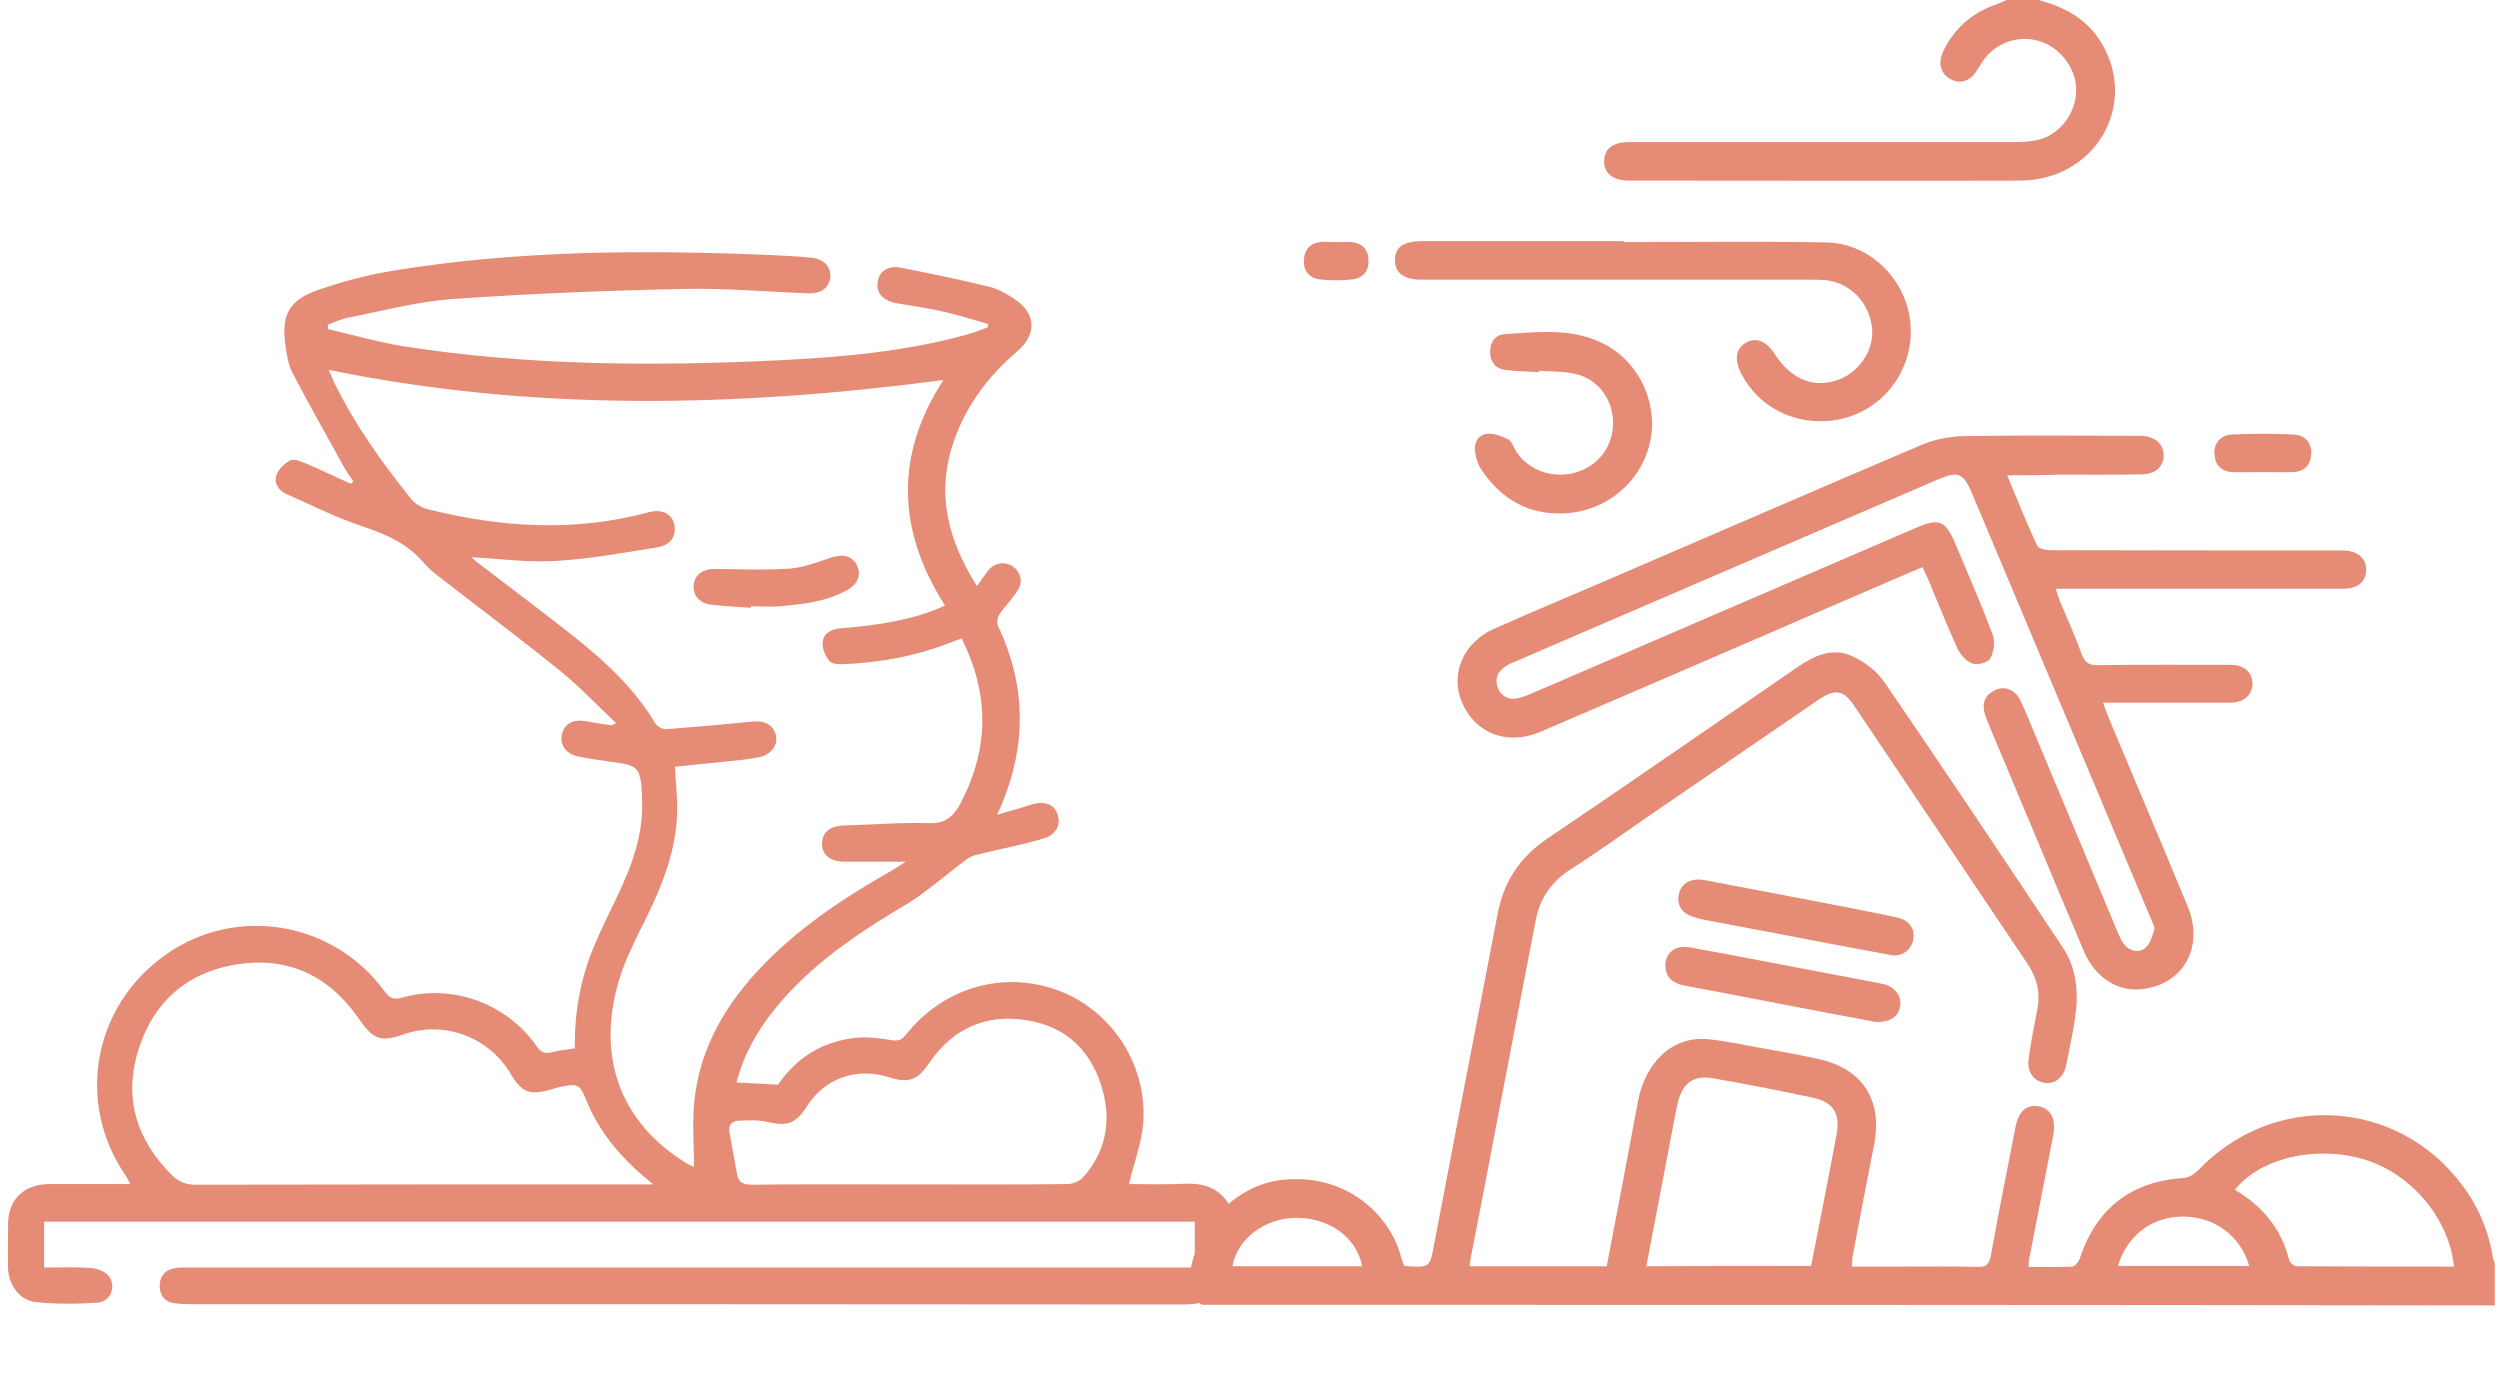 <svg width="108" height="60" viewBox="0 0 108 60" fill="none" xmlns="http://www.w3.org/2000/svg">
<g clip-path="url(#clip0_1601_1238)">
<path d="M53.2 55.156C52.8 56.078 52.069 56.354 51.089 56.354C36.783 56.34 22.49 56.34 8.184 56.34C7.963 56.34 7.742 56.326 7.521 56.299C7.121 56.244 6.914 55.968 6.901 55.583C6.887 55.17 7.094 54.881 7.494 54.799C7.715 54.744 7.935 54.757 8.156 54.757C22.407 54.757 36.658 54.757 50.91 54.757C51.13 54.757 51.351 54.757 51.613 54.757C51.613 54.097 51.613 53.45 51.613 52.776C35.044 52.776 18.489 52.776 1.907 52.776C1.907 53.422 1.907 54.056 1.907 54.757C2.555 54.757 3.203 54.73 3.852 54.771C4.128 54.785 4.445 54.881 4.638 55.06C5.066 55.473 4.817 56.23 4.224 56.271C3.314 56.34 2.403 56.34 1.506 56.244C0.844 56.175 0.361 55.473 0.348 54.785C0.334 54.152 0.348 53.519 0.348 52.886C0.348 51.826 1.024 51.166 2.1 51.152C3.259 51.152 4.404 51.152 5.631 51.152C5.549 51.001 5.493 50.877 5.424 50.78C3.259 47.615 4.017 43.445 7.177 41.23C10.212 39.097 14.406 39.799 16.613 42.826C16.834 43.115 16.985 43.198 17.358 43.101C19.51 42.482 21.883 43.335 23.18 45.193C23.373 45.468 23.539 45.537 23.856 45.455C24.159 45.372 24.491 45.344 24.835 45.289C24.808 43.762 25.07 42.303 25.649 40.913C25.953 40.184 26.298 39.482 26.643 38.767C27.305 37.39 27.829 35.987 27.733 34.432C27.733 34.377 27.733 34.335 27.733 34.28C27.663 33.166 27.553 33.056 26.463 32.918C25.967 32.849 25.47 32.78 24.987 32.684C24.449 32.574 24.173 32.175 24.27 31.734C24.38 31.267 24.753 31.06 25.304 31.156C25.677 31.225 26.049 31.28 26.422 31.335C26.436 31.335 26.45 31.322 26.615 31.239C25.787 30.455 25.029 29.656 24.187 28.968C22.531 27.634 20.821 26.354 19.138 25.046C18.848 24.826 18.558 24.606 18.324 24.331C17.606 23.477 16.668 23.078 15.647 22.734C14.53 22.363 13.467 21.826 12.378 21.345C12.033 21.193 11.812 20.863 11.95 20.505C12.046 20.257 12.295 20.01 12.543 19.886C12.709 19.803 12.998 19.941 13.219 20.023C13.868 20.299 14.516 20.615 15.164 20.904C15.192 20.863 15.233 20.822 15.261 20.794C15.151 20.615 15.013 20.45 14.916 20.271C14.143 18.881 13.357 17.491 12.626 16.088C12.447 15.744 12.391 15.331 12.336 14.945C12.143 13.611 12.474 12.964 13.757 12.523C14.819 12.152 15.923 11.863 17.041 11.684C22.462 10.803 27.926 10.79 33.403 11.023C33.955 11.051 34.506 11.078 35.044 11.133C35.569 11.175 35.886 11.505 35.872 11.932C35.858 12.386 35.5 12.688 34.948 12.675C33.141 12.606 31.333 12.441 29.54 12.482C26.187 12.551 22.835 12.688 19.496 12.922C18.006 13.033 16.53 13.432 15.04 13.721C14.751 13.776 14.461 13.913 14.171 14.023C14.171 14.092 14.157 14.147 14.157 14.216C15.247 14.464 16.323 14.78 17.427 14.959C22.807 15.799 28.215 15.826 33.637 15.565C36.369 15.427 39.087 15.193 41.735 14.464C42.053 14.381 42.356 14.257 42.66 14.147C42.673 14.092 42.673 14.051 42.687 13.996C41.998 13.803 41.322 13.583 40.618 13.432C39.997 13.294 39.362 13.211 38.742 13.101C38.162 13.005 37.845 12.661 37.914 12.193C37.983 11.711 38.355 11.45 38.962 11.574C40.218 11.822 41.487 12.083 42.729 12.386C43.129 12.482 43.529 12.716 43.874 12.95C44.77 13.569 44.784 14.464 43.943 15.179C42.701 16.239 41.749 17.505 41.211 19.046C40.425 21.276 40.935 23.312 42.205 25.322C42.384 25.074 42.508 24.881 42.646 24.702C42.894 24.345 43.322 24.234 43.681 24.427C44.039 24.62 44.219 25.06 43.998 25.445C43.777 25.831 43.446 26.147 43.198 26.505C43.101 26.643 43.046 26.89 43.101 27.014C44.384 29.712 44.37 32.409 43.074 35.202C43.598 35.037 44.053 34.927 44.495 34.776C45.06 34.583 45.502 34.707 45.667 35.133C45.86 35.601 45.654 36.056 45.046 36.234C44.108 36.51 43.143 36.688 42.205 36.922C42.011 36.964 41.832 37.06 41.68 37.184C40.825 37.817 40.038 38.533 39.128 39.083C37.017 40.335 35.003 41.684 33.444 43.624C32.699 44.56 32.12 45.578 31.816 46.762C32.409 46.789 32.989 46.831 33.61 46.858C34.424 45.661 35.61 44.932 37.128 44.822C37.583 44.794 38.052 44.863 38.507 44.932C38.769 44.973 38.921 44.959 39.114 44.725C40.728 42.675 43.294 41.918 45.667 42.771C47.957 43.597 49.544 45.909 49.392 48.441C49.337 49.335 48.992 50.216 48.771 51.152C49.502 51.152 50.358 51.179 51.213 51.138C52.193 51.097 52.883 51.455 53.255 52.363C53.2 53.299 53.2 54.234 53.2 55.156ZM40.825 26.161C38.742 22.899 38.659 19.638 40.756 16.418C31.871 17.588 23.028 17.794 14.199 15.977C14.268 16.143 14.351 16.322 14.433 16.514C15.316 18.331 16.489 19.968 17.744 21.537C17.91 21.744 18.186 21.922 18.448 21.991C21.621 22.79 24.822 22.996 28.022 22.129C28.602 21.977 29.029 22.198 29.126 22.652C29.236 23.134 28.988 23.546 28.409 23.643C26.932 23.877 25.456 24.152 23.98 24.234C22.794 24.303 21.579 24.138 20.366 24.069C20.434 24.124 20.49 24.193 20.559 24.248C21.98 25.335 23.414 26.409 24.808 27.51C26.16 28.583 27.415 29.753 28.312 31.253C28.395 31.39 28.643 31.514 28.795 31.5C30.05 31.404 31.292 31.294 32.533 31.17C33.072 31.115 33.458 31.363 33.527 31.817C33.596 32.23 33.279 32.615 32.782 32.712C32.506 32.767 32.244 32.808 31.968 32.835C31.03 32.932 30.092 33.028 29.154 33.124C29.195 33.812 29.278 34.487 29.25 35.161C29.195 36.757 28.629 38.202 27.939 39.606C27.567 40.363 27.181 41.106 26.891 41.89C25.649 45.4 26.684 48.468 29.692 50.271C29.802 50.34 29.912 50.381 29.981 50.409C29.981 49.445 29.898 48.496 29.995 47.56C30.243 45.207 31.402 43.294 33.03 41.629C34.658 39.964 36.576 38.712 38.59 37.569C38.755 37.473 38.907 37.363 39.128 37.225C38.176 37.225 37.334 37.225 36.493 37.225C35.858 37.225 35.5 36.922 35.513 36.427C35.527 35.932 35.872 35.67 36.52 35.656C37.735 35.629 38.962 35.519 40.176 35.56C40.908 35.574 41.239 35.202 41.529 34.638C42.742 32.285 42.729 29.959 41.542 27.578C41.308 27.661 41.115 27.744 40.921 27.812C39.473 28.363 37.983 28.624 36.438 28.693C36.231 28.707 35.927 28.679 35.817 28.542C35.651 28.322 35.5 27.991 35.541 27.73C35.582 27.331 35.927 27.179 36.341 27.138C37.9 27.014 39.39 26.808 40.825 26.161ZM28.215 51.166C27.912 50.904 27.705 50.739 27.526 50.574C26.574 49.707 25.801 48.716 25.318 47.505C25.056 46.858 24.959 46.803 24.256 46.941C24.118 46.968 23.994 47.01 23.856 47.051C22.89 47.34 22.545 47.216 22.035 46.349C21.097 44.794 19.193 44.092 17.482 44.67C16.406 45.042 16.13 44.918 15.482 43.982C14.199 42.138 12.419 41.299 10.184 41.67C8.073 42.014 6.639 43.28 5.99 45.317C5.328 47.409 5.88 49.225 7.425 50.767C7.701 51.042 8.018 51.179 8.432 51.179C14.806 51.166 21.193 51.166 27.567 51.166C27.746 51.166 27.912 51.166 28.215 51.166ZM39.307 51.166C41.584 51.166 43.846 51.179 46.123 51.152C46.357 51.152 46.661 51.014 46.812 50.835C47.723 49.789 47.999 48.565 47.668 47.23C47.226 45.468 46.109 44.326 44.288 44.065C42.536 43.803 41.128 44.464 40.121 45.95C39.638 46.666 39.252 46.803 38.424 46.542C37.017 46.088 35.624 46.569 34.837 47.822C34.368 48.551 34.01 48.661 33.141 48.468C32.754 48.372 32.327 48.4 31.927 48.413C31.623 48.427 31.457 48.592 31.513 48.922C31.623 49.528 31.733 50.133 31.844 50.739C31.913 51.083 32.106 51.179 32.465 51.179C34.741 51.152 37.031 51.166 39.307 51.166Z" fill="#E58B76"/>
<path d="M32.437 26.257C31.858 26.216 31.278 26.189 30.699 26.12C30.188 26.051 29.912 25.679 29.968 25.239C30.036 24.799 30.395 24.565 30.919 24.578C31.982 24.592 33.044 24.634 34.106 24.565C34.7 24.523 35.306 24.289 35.872 24.097C36.383 23.918 36.81 24 37.017 24.413C37.21 24.826 37.072 25.225 36.603 25.487C35.693 25.996 34.686 26.106 33.679 26.189C33.265 26.23 32.851 26.189 32.437 26.189C32.437 26.216 32.437 26.244 32.437 26.257Z" fill="#E58B76"/>
<path d="M51.931 56.367C51.406 56.065 51.337 55.597 51.406 55.046C51.669 52.955 53.421 51.193 55.366 50.973C58.111 50.657 60.043 52.446 60.526 54.303C60.567 54.441 60.622 54.578 60.663 54.689C61.781 54.771 61.767 54.771 61.96 53.725C62.871 48.964 63.781 44.202 64.706 39.441C64.968 38.065 65.685 37.005 66.872 36.207C70.486 33.771 74.073 31.28 77.674 28.803C78.377 28.322 79.164 27.964 79.992 28.335C80.53 28.583 81.081 28.982 81.412 29.478C84.006 33.262 86.545 37.074 89.083 40.886C89.69 41.78 89.8 42.799 89.662 43.845C89.566 44.574 89.4 45.289 89.262 46.005C89.152 46.556 88.752 46.858 88.311 46.776C87.841 46.693 87.566 46.308 87.635 45.744C87.731 45.042 87.869 44.34 88.007 43.638C88.159 42.895 87.993 42.221 87.566 41.602C85.082 37.9 82.599 34.212 80.116 30.51C79.647 29.808 79.288 29.739 78.571 30.221C76.115 31.9 73.673 33.578 71.217 35.257C70.1 36.028 68.996 36.826 67.851 37.556C67.01 38.092 66.513 38.822 66.334 39.799C65.796 42.62 65.244 45.441 64.706 48.262C64.319 50.299 63.933 52.322 63.533 54.358C63.519 54.468 63.505 54.578 63.492 54.702C65.464 54.702 67.424 54.702 69.41 54.702C69.865 52.322 70.321 49.955 70.762 47.574C71.079 45.867 72.28 44.753 73.77 44.891C74.501 44.959 75.218 45.124 75.936 45.248C76.805 45.4 77.66 45.551 78.529 45.744C80.474 46.157 81.344 47.533 80.957 49.473C80.64 51.069 80.337 52.666 80.033 54.262C80.005 54.386 80.019 54.51 80.005 54.716C80.764 54.716 81.509 54.716 82.254 54.716C83.303 54.716 84.351 54.702 85.4 54.73C85.786 54.744 85.924 54.647 86.007 54.234C86.338 52.377 86.71 50.533 87.069 48.689C87.207 48.001 87.552 47.698 88.076 47.794C88.6 47.89 88.835 48.358 88.697 49.06C88.352 50.863 87.993 52.652 87.648 54.455C87.635 54.523 87.635 54.592 87.635 54.73C88.269 54.73 88.89 54.744 89.511 54.716C89.635 54.716 89.787 54.523 89.842 54.386C90.546 52.212 92.077 51.028 94.326 50.89C94.546 50.877 94.795 50.725 94.96 50.56C98.216 47.134 103.583 47.436 106.383 51.221C107.073 52.143 107.514 53.189 107.694 54.331C107.708 54.441 107.763 54.537 107.804 54.634C107.804 55.225 107.804 55.803 107.804 56.395C89.166 56.367 70.541 56.367 51.931 56.367ZM78.24 54.689C78.612 52.762 78.998 50.877 79.343 48.991C79.509 48.083 79.178 47.588 78.267 47.409C76.846 47.106 75.439 46.831 74.004 46.583C73.176 46.432 72.694 46.776 72.487 47.615C72.39 48.028 72.321 48.441 72.238 48.854C71.866 50.794 71.493 52.734 71.121 54.702C73.507 54.689 75.853 54.689 78.24 54.689ZM106.011 54.716C105.804 52.638 104.176 50.712 102.148 50.092C100.051 49.459 97.637 50.023 96.547 51.4C97.733 52.102 98.561 53.078 98.892 54.441C98.92 54.551 99.113 54.702 99.223 54.702C101.458 54.716 103.721 54.716 106.011 54.716ZM91.497 54.689C93.401 54.689 95.278 54.689 97.168 54.689C96.781 53.381 95.677 52.569 94.326 52.556C92.987 52.542 91.884 53.367 91.497 54.689ZM58.842 54.702C58.622 53.464 57.421 52.597 55.987 52.611C54.635 52.624 53.448 53.519 53.241 54.702C55.104 54.702 56.966 54.702 58.842 54.702Z" fill="#E58B76"/>
<path d="M88.062 0.001C89.194 0.303 90.173 0.826 90.794 1.872C92.394 4.583 90.49 7.79 87.248 7.803C82.406 7.817 77.564 7.803 72.707 7.803C71.935 7.803 71.162 7.803 70.39 7.803C69.7 7.803 69.314 7.514 69.3 6.991C69.286 6.441 69.658 6.138 70.39 6.138C75.908 6.138 81.44 6.138 86.959 6.138C87.317 6.138 87.704 6.124 88.048 6.042C88.973 5.822 89.676 4.9 89.69 3.936C89.718 2.987 89.028 2.065 88.104 1.776C87.165 1.487 86.145 1.872 85.62 2.698C85.537 2.822 85.469 2.945 85.386 3.069C85.082 3.523 84.668 3.647 84.254 3.413C83.841 3.179 83.716 2.753 83.923 2.271C84.392 1.253 85.165 0.565 86.227 0.193C86.393 0.138 86.545 0.056 86.71 -0.013C87.179 0.001 87.621 0.001 88.062 0.001Z" fill="#E58B76"/>
<path d="M86.71 20.533C87.152 21.606 87.552 22.597 88.007 23.574C88.062 23.698 88.366 23.767 88.559 23.767C92.449 23.78 96.34 23.78 100.23 23.78C100.561 23.78 100.892 23.78 101.224 23.78C101.858 23.794 102.231 24.124 102.217 24.634C102.203 25.129 101.858 25.432 101.237 25.432C98.257 25.432 95.291 25.432 92.311 25.432C91.18 25.432 90.035 25.432 88.807 25.432C88.876 25.652 88.931 25.803 88.987 25.968C89.304 26.725 89.649 27.482 89.925 28.253C90.063 28.624 90.242 28.748 90.642 28.734C92.546 28.707 94.463 28.721 96.367 28.721C96.933 28.721 97.292 29.037 97.305 29.505C97.319 30 96.961 30.345 96.367 30.358C96.243 30.358 96.105 30.358 95.981 30.358C94.477 30.358 92.974 30.358 91.47 30.358C91.29 30.358 91.111 30.358 90.849 30.358C90.932 30.592 91.001 30.771 91.07 30.95C92.215 33.689 93.374 36.413 94.505 39.152C95.236 40.9 94.326 42.537 92.532 42.73C91.484 42.854 90.518 42.234 90.035 41.12C89.304 39.4 88.586 37.679 87.869 35.959C87.207 34.39 86.558 32.822 85.896 31.253C85.841 31.115 85.786 30.978 85.745 30.84C85.606 30.358 85.758 30.014 86.2 29.808C86.6 29.629 87.028 29.78 87.262 30.221C87.469 30.647 87.648 31.088 87.828 31.528C89.042 34.432 90.256 37.335 91.47 40.239C91.553 40.418 91.621 40.611 91.746 40.776C91.994 41.092 92.38 41.189 92.67 40.955C92.891 40.789 92.974 40.432 93.07 40.143C93.098 40.046 93.001 39.895 92.96 39.785C90.366 33.633 87.786 27.468 85.193 21.317C84.806 20.409 84.586 20.34 83.689 20.725C77.619 23.34 71.548 25.955 65.478 28.569C65.313 28.638 65.133 28.707 64.995 28.817C64.664 29.051 64.568 29.381 64.719 29.739C64.871 30.097 65.175 30.248 65.575 30.166C65.754 30.124 65.92 30.055 66.099 29.987C71.645 27.592 77.191 25.212 82.737 22.817C83.772 22.363 84.048 22.473 84.489 23.533C85.027 24.826 85.606 26.12 86.089 27.441C86.2 27.73 86.131 28.17 85.979 28.445C85.882 28.624 85.427 28.748 85.206 28.666C84.944 28.569 84.682 28.28 84.558 28.005C84.117 27.042 83.73 26.051 83.316 25.074C83.234 24.895 83.151 24.716 83.054 24.496C80.847 25.445 78.667 26.381 76.487 27.331C73.176 28.762 69.865 30.193 66.554 31.611C65.064 32.244 63.643 31.652 63.105 30.207C62.678 29.037 63.257 27.744 64.513 27.179C66.071 26.478 67.644 25.831 69.203 25.157C73.811 23.175 78.405 21.179 83.027 19.212C83.579 18.978 84.227 18.854 84.834 18.84C87.29 18.799 89.759 18.826 92.215 18.826C92.311 18.826 92.394 18.826 92.491 18.826C93.098 18.854 93.456 19.17 93.47 19.652C93.484 20.134 93.125 20.491 92.518 20.491C91.346 20.519 90.173 20.505 89 20.505C88.242 20.533 87.51 20.533 86.71 20.533Z" fill="#E58B76"/>
<path d="M70.155 10.459C73.066 10.459 75.991 10.418 78.902 10.473C80.874 10.514 82.475 12.207 82.544 14.175C82.613 16.198 81.15 17.918 79.15 18.166C77.508 18.372 75.949 17.574 75.218 16.129C74.915 15.551 74.984 15.069 75.397 14.822C75.839 14.546 76.308 14.725 76.667 15.29C77.343 16.349 78.281 16.762 79.302 16.445C80.281 16.143 80.971 15.152 80.874 14.189C80.764 13.06 79.909 12.193 78.819 12.097C78.612 12.083 78.419 12.083 78.212 12.083C72.721 12.083 67.244 12.083 61.753 12.083C61.643 12.083 61.533 12.083 61.422 12.083C60.65 12.083 60.25 11.794 60.263 11.23C60.263 10.666 60.636 10.418 61.45 10.418C64.347 10.418 67.244 10.418 70.141 10.418C70.155 10.445 70.155 10.459 70.155 10.459Z" fill="#E58B76"/>
<path d="M66.485 16.074C65.989 16.046 65.492 16.046 65.009 15.978C64.595 15.922 64.374 15.62 64.374 15.207C64.374 14.78 64.582 14.464 64.995 14.436C66.472 14.34 67.962 14.147 69.355 14.89C70.859 15.702 71.659 17.491 71.272 19.143C70.886 20.835 69.396 22.06 67.672 22.17C66.044 22.28 64.844 21.565 63.974 20.257C63.837 20.051 63.767 19.79 63.726 19.542C63.657 19.157 63.837 18.799 64.223 18.744C64.513 18.702 64.871 18.84 65.147 18.978C65.313 19.06 65.395 19.335 65.506 19.514C66.03 20.326 67.106 20.698 68.072 20.409C69.079 20.106 69.686 19.28 69.686 18.248C69.672 17.257 69.051 16.39 68.072 16.157C67.561 16.033 67.023 16.06 66.485 16.019C66.485 16.033 66.485 16.046 66.485 16.074Z" fill="#E58B76"/>
<path d="M81.026 44.147C79.867 43.927 78.584 43.693 77.315 43.446C75.825 43.157 74.335 42.867 72.845 42.592C72.376 42.51 71.99 42.331 71.948 41.78C71.893 41.202 72.362 40.803 72.997 40.927C74.708 41.23 76.418 41.574 78.115 41.891C79.191 42.097 80.267 42.289 81.344 42.51C81.854 42.62 82.144 43.005 82.089 43.446C82.033 43.9 81.675 44.175 81.026 44.147Z" fill="#E58B76"/>
<path d="M81.757 41.271C80.116 40.968 78.502 40.666 76.874 40.349C75.756 40.143 74.639 39.923 73.535 39.716C73.439 39.702 73.356 39.675 73.273 39.647C72.68 39.496 72.418 39.138 72.528 38.629C72.624 38.147 73.066 37.913 73.645 38.023C74.928 38.271 76.198 38.505 77.481 38.753C78.971 39.042 80.461 39.317 81.951 39.634C82.475 39.744 82.737 40.129 82.654 40.583C82.571 41.023 82.199 41.312 81.757 41.271Z" fill="#E58B76"/>
<path d="M97.706 20.395C97.278 20.395 96.864 20.409 96.436 20.395C95.967 20.367 95.691 20.092 95.664 19.624C95.622 19.184 95.926 18.785 96.409 18.771C97.305 18.73 98.202 18.73 99.099 18.771C99.568 18.799 99.871 19.115 99.844 19.624C99.816 20.106 99.54 20.367 99.071 20.395C98.63 20.409 98.161 20.395 97.706 20.395Z" fill="#E58B76"/>
<path d="M57.752 10.459C57.959 10.459 58.153 10.445 58.359 10.459C58.842 10.487 59.105 10.776 59.118 11.23C59.146 11.698 58.884 12.014 58.428 12.069C57.959 12.124 57.477 12.124 57.008 12.069C56.566 12.014 56.29 11.698 56.331 11.216C56.359 10.748 56.635 10.487 57.104 10.445C57.325 10.445 57.546 10.459 57.752 10.459Z" fill="#E58B76"/>
</g>
<defs>
<clipPath id="clip0_1601_1238">
<rect width="107.553" height="60" fill="white" transform="translate(0.223 0)"/>
</clipPath>
</defs>
</svg>
